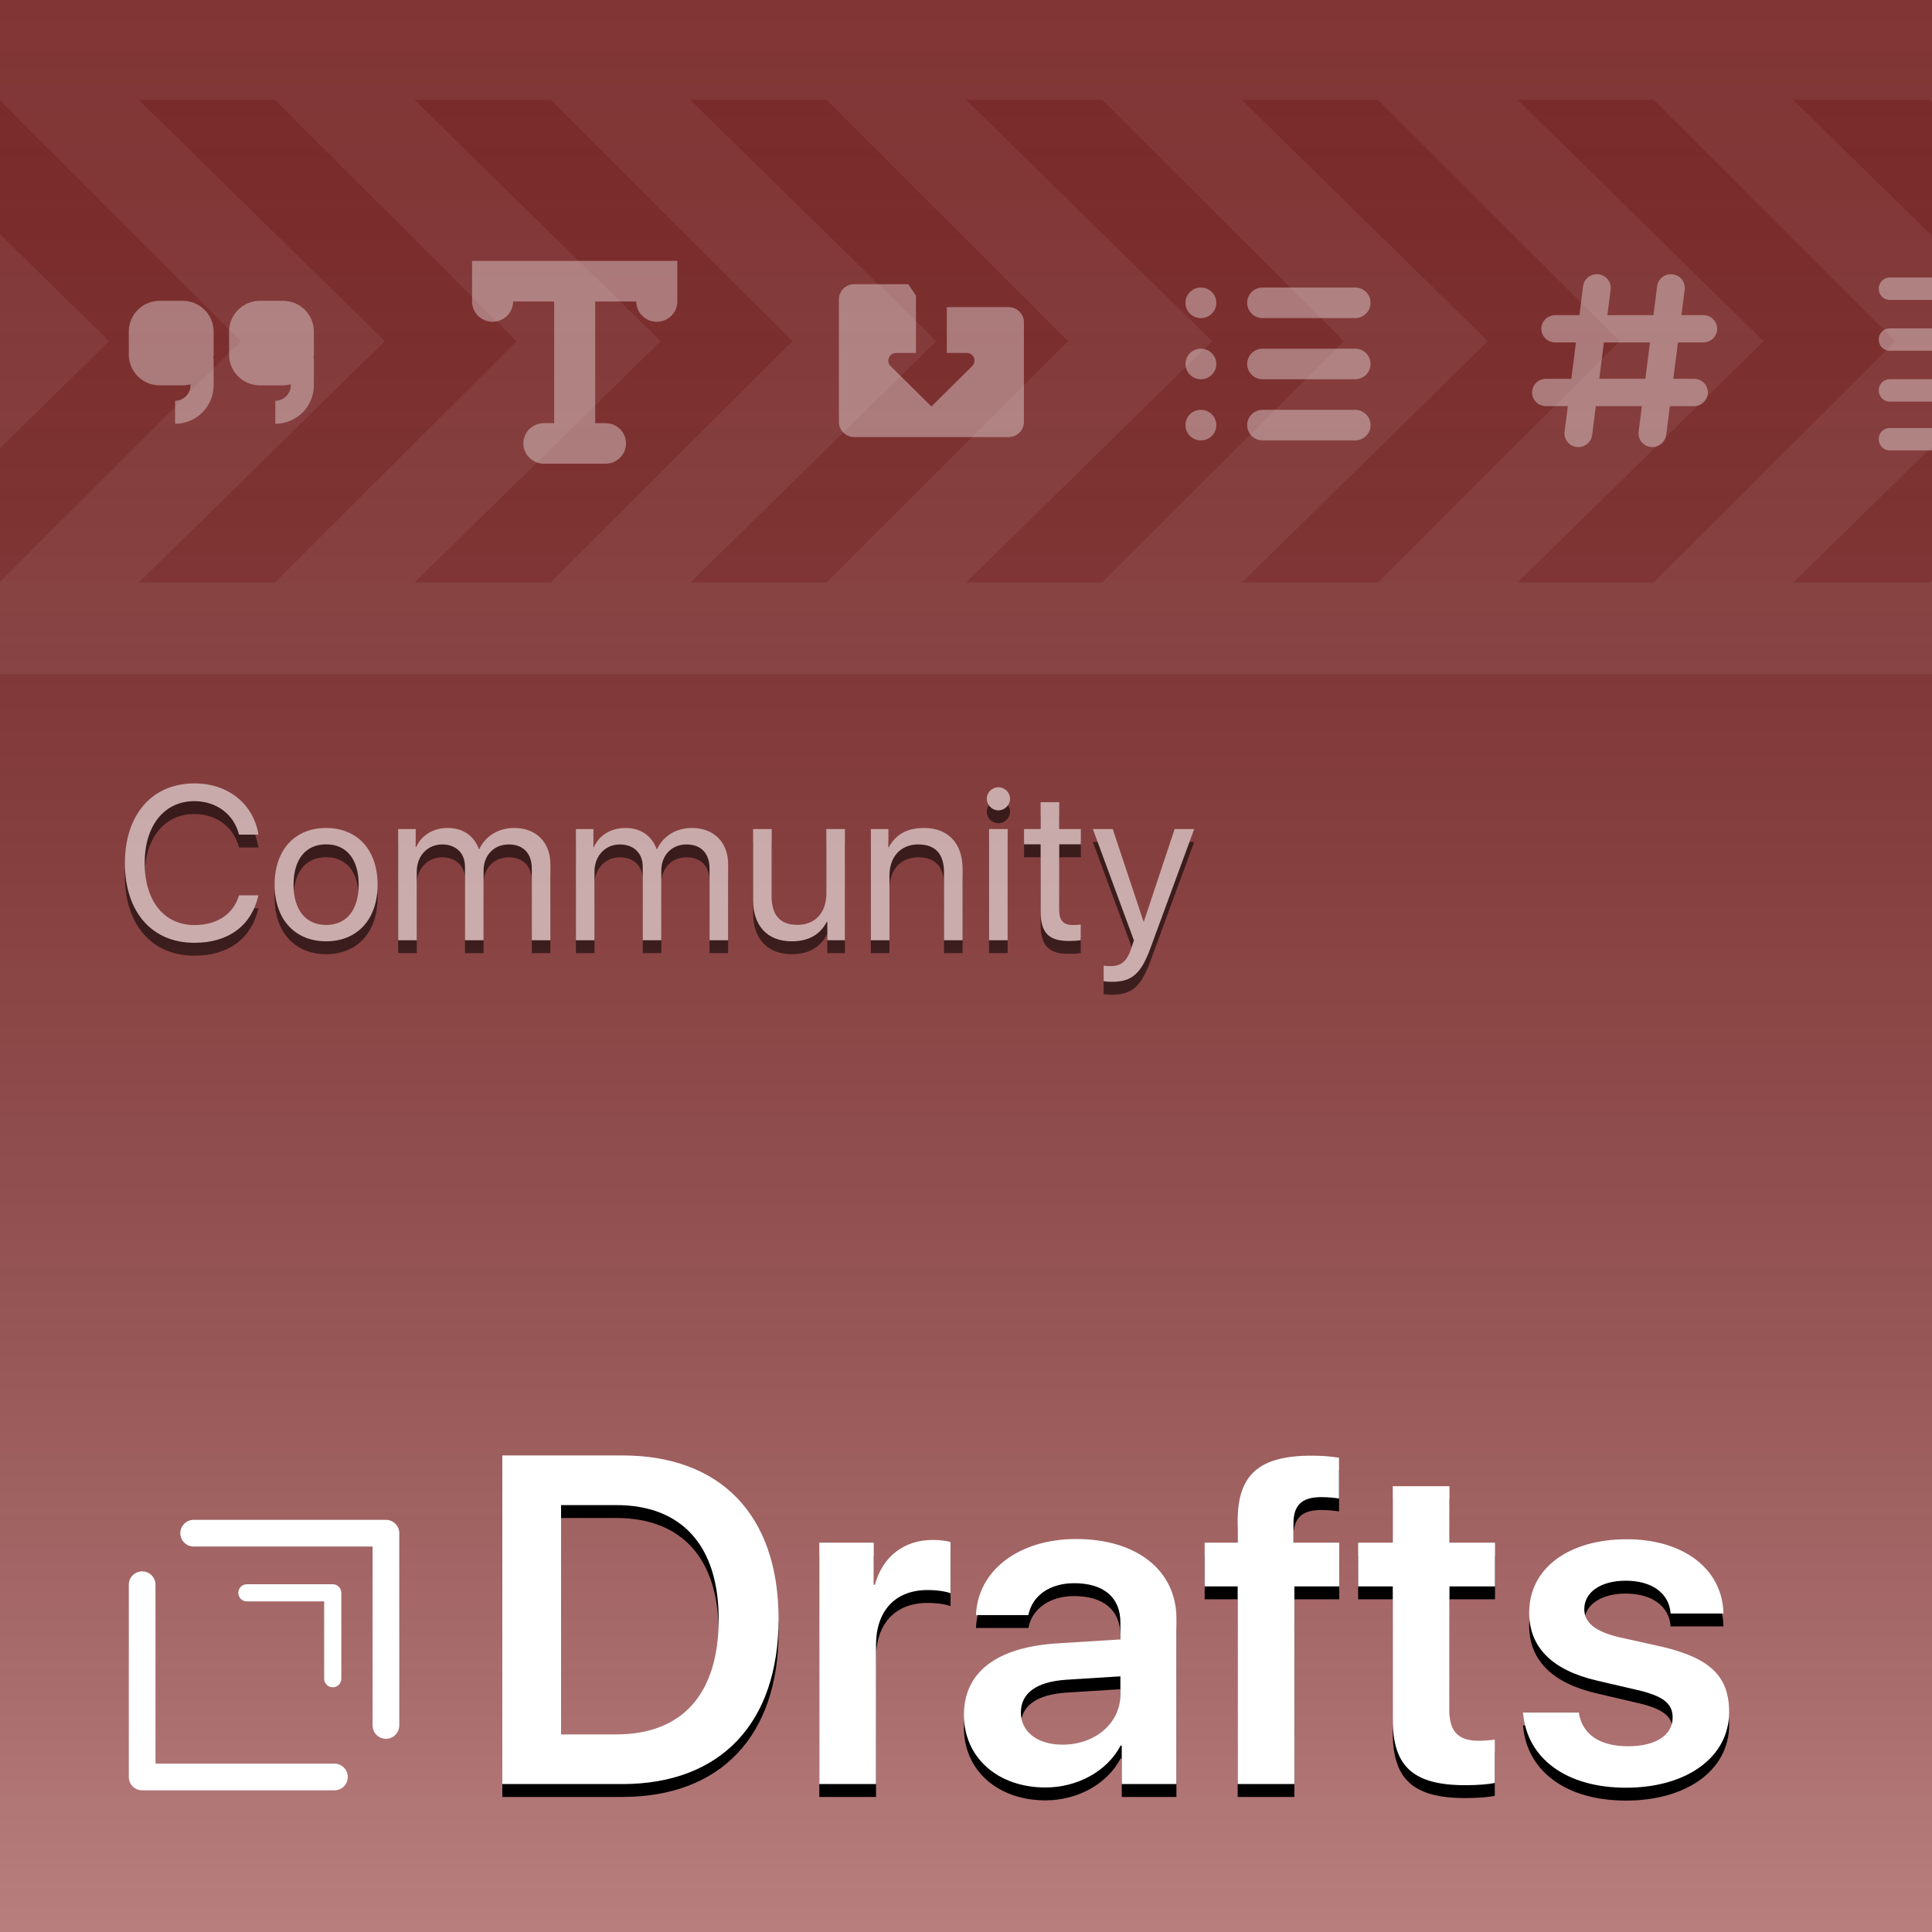 <?xml version="1.0" encoding="UTF-8"?>
<svg width="150px" height="150px" viewBox="0 0 150 150" version="1.1" xmlns="http://www.w3.org/2000/svg" xmlns:xlink="http://www.w3.org/1999/xlink">
    <!-- Generator: Sketch 50.2 (55047) - http://www.bohemiancoding.com/sketch -->
    <title>drafts-site-header-community</title>
    <desc>Created with Sketch.</desc>
    <defs>
        <linearGradient x1="50%" y1="100%" x2="50%" y2="0%" id="linearGradient-1">
            <stop stop-color="#FFFFFF" stop-opacity="0.5" offset="0%"></stop>
            <stop stop-color="#000000" stop-opacity="0.181" offset="100%"></stop>
        </linearGradient>
        <rect id="path-2" x="0" y="0" width="150" height="150"></rect>
        <filter x="-23.8%" y="-19.0%" width="147.6%" height="147.6%" filterUnits="objectBoundingBox" id="filter-3">
            <feOffset dx="0" dy="1" in="SourceAlpha" result="shadowOffsetOuter1"></feOffset>
            <feGaussianBlur stdDeviation="1.5" in="shadowOffsetOuter1" result="shadowBlurOuter1"></feGaussianBlur>
            <feColorMatrix values="0 0 0 0 0   0 0 0 0 0   0 0 0 0 0  0 0 0 0.709 0" type="matrix" in="shadowBlurOuter1" result="shadowMatrixOuter1"></feColorMatrix>
            <feMerge>
                <feMergeNode in="shadowMatrixOuter1"></feMergeNode>
                <feMergeNode in="SourceGraphic"></feMergeNode>
            </feMerge>
        </filter>
        <path d="M29,0 L38.318,0 C45.939,0 50.447,4.615 50.447,12.695 C50.447,20.775 45.956,25.514 38.318,25.514 L29,25.514 L29,0 Z M33.562,3.855 L33.562,21.659 L37.841,21.659 C42.968,21.659 45.797,18.53 45.797,12.713 C45.797,7.002 42.933,3.855 37.841,3.855 L33.562,3.855 Z M53.612,25.514 L53.612,6.772 L57.838,6.772 L57.838,10.043 L57.926,10.043 C58.528,7.833 60.207,6.56 62.417,6.56 C62.983,6.56 63.461,6.63 63.797,6.719 L63.797,10.697 C63.425,10.556 62.753,10.45 62.011,10.45 C59.518,10.45 58.015,12.059 58.015,14.711 L58.015,25.514 L53.612,25.514 Z M72.496,22.455 C75.024,22.455 76.987,20.793 76.987,18.565 L76.987,17.151 L72.761,17.416 C70.462,17.575 69.26,18.459 69.26,19.962 C69.26,21.447 70.533,22.455 72.496,22.455 Z M71.17,25.779 C67.492,25.779 64.84,23.481 64.84,20.139 C64.84,16.797 67.421,14.87 72.142,14.587 L76.987,14.286 L76.987,12.96 C76.987,10.998 75.661,9.919 73.398,9.919 C71.488,9.919 70.126,10.909 69.844,12.395 L65.777,12.395 C65.901,8.947 69.083,6.489 73.557,6.489 C78.26,6.489 81.336,8.929 81.336,12.66 L81.336,25.514 L77.093,25.514 L77.093,22.526 L77.004,22.526 C75.961,24.524 73.645,25.779 71.17,25.779 Z M86.093,25.514 L86.093,10.167 L83.529,10.167 L83.529,6.772 L86.093,6.772 L86.093,5.075 C86.093,1.503 87.737,0.018 91.839,0.018 C92.617,0.018 93.307,0.071 93.961,0.177 L93.961,3.342 C93.589,3.289 93.112,3.236 92.582,3.236 C91.079,3.236 90.424,3.855 90.424,5.287 L90.424,6.772 L93.978,6.772 L93.978,10.167 L90.495,10.167 L90.495,25.514 L86.093,25.514 Z M98.134,2.387 L102.536,2.387 L102.536,6.772 L106.072,6.772 L106.072,10.167 L102.536,10.167 L102.536,19.891 C102.536,21.43 103.243,22.155 104.799,22.155 C105.206,22.155 105.772,22.102 106.055,22.066 L106.055,25.426 C105.577,25.532 104.711,25.602 103.774,25.602 C99.725,25.602 98.134,24.153 98.134,20.51 L98.134,10.167 L95.446,10.167 L95.446,6.772 L98.134,6.772 L98.134,2.387 Z M108.725,12.2 C108.725,8.788 111.748,6.507 116.31,6.507 C120.712,6.507 123.736,8.823 123.807,12.271 L119.705,12.271 C119.598,10.697 118.255,9.725 116.221,9.725 C114.294,9.725 113.003,10.609 113.003,11.935 C113.003,12.978 113.852,13.668 115.691,14.11 L119.033,14.852 C122.781,15.736 124.249,17.151 124.249,19.927 C124.249,23.428 120.96,25.797 116.239,25.797 C111.554,25.797 108.53,23.481 108.247,19.962 L112.579,19.962 C112.827,21.642 114.188,22.579 116.398,22.579 C118.538,22.579 119.864,21.73 119.864,20.351 C119.864,19.29 119.174,18.724 117.353,18.265 L113.94,17.469 C110.475,16.656 108.725,14.87 108.725,12.2 Z" id="path-4"></path>
        <filter x="-3.7%" y="-9.7%" width="107.3%" height="127.1%" filterUnits="objectBoundingBox" id="filter-5">
            <feOffset dx="0" dy="1" in="SourceAlpha" result="shadowOffsetOuter1"></feOffset>
            <feGaussianBlur stdDeviation="1" in="shadowOffsetOuter1" result="shadowBlurOuter1"></feGaussianBlur>
            <feColorMatrix values="0 0 0 0 0   0 0 0 0 0   0 0 0 0 0  0 0 0 0.5 0" type="matrix" in="shadowBlurOuter1"></feColorMatrix>
        </filter>
        <path d="M15.093,73.199 C11.789,73.199 9.697,70.8 9.697,67.007 C9.697,63.247 11.814,60.823 15.093,60.823 C17.699,60.823 19.683,62.408 20.065,64.799 L18.554,64.799 C18.172,63.23 16.803,62.201 15.093,62.201 C12.752,62.201 11.233,64.093 11.233,67.007 C11.233,69.945 12.735,71.821 15.101,71.821 C16.861,71.821 18.123,70.975 18.554,69.514 L20.065,69.514 C19.517,71.879 17.741,73.199 15.093,73.199 Z M25.323,73.083 C22.883,73.083 21.322,71.365 21.322,68.684 C21.322,65.994 22.883,64.284 25.323,64.284 C27.755,64.284 29.316,65.994 29.316,68.684 C29.316,71.365 27.755,73.083 25.323,73.083 Z M25.323,71.813 C26.908,71.813 27.846,70.651 27.846,68.684 C27.846,66.716 26.908,65.554 25.323,65.554 C23.729,65.554 22.791,66.725 22.791,68.684 C22.791,70.651 23.738,71.813 25.323,71.813 Z M30.913,73 L30.913,64.367 L32.274,64.367 L32.274,65.778 L32.308,65.778 C32.714,64.849 33.636,64.284 34.756,64.284 C35.935,64.284 36.807,64.882 37.18,65.928 L37.213,65.928 C37.695,64.898 38.708,64.284 39.92,64.284 C41.629,64.284 42.733,65.396 42.733,67.106 L42.733,73 L41.289,73 L41.289,67.438 C41.289,66.26 40.633,65.562 39.496,65.562 C38.351,65.562 37.545,66.409 37.545,67.58 L37.545,73 L36.101,73 L36.101,67.281 C36.101,66.243 35.404,65.562 34.333,65.562 C33.188,65.562 32.358,66.459 32.358,67.654 L32.358,73 L30.913,73 Z M44.713,73 L44.713,64.367 L46.074,64.367 L46.074,65.778 L46.107,65.778 C46.514,64.849 47.435,64.284 48.556,64.284 C49.735,64.284 50.606,64.882 50.98,65.928 L51.013,65.928 C51.495,64.898 52.507,64.284 53.719,64.284 C55.429,64.284 56.533,65.396 56.533,67.106 L56.533,73 L55.089,73 L55.089,67.438 C55.089,66.26 54.433,65.562 53.296,65.562 C52.15,65.562 51.345,66.409 51.345,67.58 L51.345,73 L49.901,73 L49.901,67.281 C49.901,66.243 49.203,65.562 48.133,65.562 C46.987,65.562 46.157,66.459 46.157,67.654 L46.157,73 L44.713,73 Z M65.601,64.367 L65.601,73 L64.232,73 L64.232,71.564 L64.198,71.564 C63.667,72.568 62.787,73.083 61.459,73.083 C59.575,73.083 58.471,71.863 58.471,69.904 L58.471,64.367 L59.915,64.367 L59.915,69.646 C59.915,71.049 60.571,71.805 61.907,71.805 C63.31,71.805 64.157,70.842 64.157,69.373 L64.157,64.367 L65.601,64.367 Z M67.614,73 L67.614,64.367 L68.975,64.367 L68.975,65.778 L69.008,65.778 C69.548,64.791 70.411,64.284 71.748,64.284 C73.64,64.284 74.736,65.504 74.736,67.463 L74.736,73 L73.291,73 L73.291,67.721 C73.291,66.326 72.644,65.562 71.299,65.562 C69.905,65.562 69.058,66.534 69.058,67.995 L69.058,73 L67.614,73 Z M76.79,73 L76.79,64.367 L78.234,64.367 L78.234,73 L76.79,73 Z M77.512,62.915 C77.022,62.915 76.615,62.508 76.615,62.018 C76.615,61.52 77.022,61.122 77.512,61.122 C78.01,61.122 78.417,61.52 78.417,62.018 C78.417,62.508 78.01,62.915 77.512,62.915 Z M80.794,62.284 L82.239,62.284 L82.239,64.367 L83.916,64.367 L83.916,65.554 L82.239,65.554 L82.239,70.676 C82.239,71.464 82.571,71.821 83.31,71.821 C83.476,71.821 83.808,71.796 83.907,71.78 L83.907,72.992 C83.733,73.033 83.335,73.058 82.994,73.058 C81.409,73.058 80.794,72.411 80.794,70.75 L80.794,65.554 L79.508,65.554 L79.508,64.367 L80.794,64.367 L80.794,62.284 Z M86.31,76.229 C86.136,76.229 85.845,76.212 85.687,76.179 L85.687,74.967 C85.845,75 86.069,75.009 86.252,75.009 C87.057,75.009 87.505,74.619 87.837,73.614 L88.036,73.008 L84.849,64.367 L86.393,64.367 L88.784,71.556 L88.808,71.556 L91.199,64.367 L92.718,64.367 L89.323,73.606 C88.584,75.623 87.87,76.229 86.31,76.229 Z" id="path-6"></path>
        <filter x="-4.2%" y="-16.2%" width="108.4%" height="145.4%" filterUnits="objectBoundingBox" id="filter-7">
            <feOffset dx="0" dy="1" in="SourceAlpha" result="shadowOffsetOuter1"></feOffset>
            <feGaussianBlur stdDeviation="1" in="shadowOffsetOuter1" result="shadowBlurOuter1"></feGaussianBlur>
            <feColorMatrix values="0 0 0 0 0   0 0 0 0 0   0 0 0 0 0  0 0 0 0.5 0" type="matrix" in="shadowBlurOuter1"></feColorMatrix>
        </filter>
    </defs>
    <g id="drafts-site-header-community" stroke="none" stroke-width="1" fill="none" fill-rule="evenodd">
        <g id="Rectangle-2">
            <use fill-opacity="0.895" fill="#811818" xlink:href="#path-2"></use>
            <use fill-opacity="0.77" fill="url(#linearGradient-1)" xlink:href="#path-2"></use>
        </g>
        <g id="Group-2" transform="translate(10, 113)">
            <g id="Group" filter="url(#filter-3)" transform="translate(0, 4)" fill="#FFFFFF" fill-rule="nonzero">
                <path d="M18.928,15.964 C18.928,16.536 19.391,17 19.964,17 C20.536,17 21,16.536 21,15.964 L21,1.036 C21,0.464 20.536,0 19.964,0 L5.036,0 C4.464,0 4,0.464 4,1.036 C4,1.609 4.464,2.072 5.036,2.072 L18.928,2.072 L18.928,15.964 Z" id="Path-2"></path>
                <path d="M15.167,6.333 L15.167,12.333 C15.167,12.701 15.465,13 15.833,13 C16.201,13 16.5,12.701 16.5,12.333 L16.5,5.667 C16.5,5.299 16.201,5 15.833,5 L9.167,5 C8.799,5 8.5,5.299 8.5,5.667 C8.5,6.035 8.799,6.333 9.167,6.333 L15.167,6.333 Z" id="Path-2"></path>
                <path d="M14.928,6.072 L14.928,19.964 C14.928,20.536 15.391,21 15.964,21 C16.536,21 17,20.536 17,19.964 L17,5.036 C17,4.464 16.536,4 15.964,4 L1.036,4 C0.464,4 0,4.464 0,5.036 C0,5.609 0.464,6.072 1.036,6.072 L14.928,6.072 Z" id="Path-2" transform="translate(8.5, 12.5) rotate(-180) translate(-8.5, -12.5) "></path>
            </g>
            <g id="Drafts">
                <use fill="black" fill-opacity="1" filter="url(#filter-5)" xlink:href="#path-4"></use>
                <use fill="#FFFFFF" fill-rule="evenodd" xlink:href="#path-4"></use>
            </g>
        </g>
        <path d="M344.188,43.534 C344.533,48.786 344.767,52.336 344.767,52.336 C204.48,52.336 23.729,52.336 -117.682,52.336 L-118.751,35.47 L-109.76,26.489 L-119.967,16.295 L-121,0 C20.411,0 200.412,0 341.449,0 C341.449,0.475 341.621,3.448 341.886,7.757 L331.921,7.757 L342.543,18.172 C342.867,23.236 343.223,28.738 343.554,33.817 L331.921,45.223 L342.497,45.223 L344.188,43.534 Z M-107.106,45.223 L-88.35,26.489 L-107.106,7.757 L-117.682,7.757 L-98.653,26.417 L-98.578,26.49 L-98.654,26.565 L-117.682,45.223 L-107.106,45.223 Z M-85.697,45.223 L-66.941,26.489 L-85.697,7.757 L-96.272,7.757 L-77.243,26.417 L-77.168,26.49 L-77.244,26.565 L-96.272,45.223 L-85.697,45.223 Z M-64.287,45.223 L-45.531,26.489 L-64.287,7.757 L-74.862,7.757 L-55.833,26.417 L-55.758,26.49 L-55.835,26.565 L-74.862,45.223 L-64.287,45.223 Z M-42.877,45.223 L-24.121,26.489 L-42.877,7.757 L-53.453,7.757 L-34.424,26.417 L-34.349,26.49 L-34.425,26.565 L-53.453,45.223 L-42.877,45.223 Z M-21.468,45.223 L-2.712,26.489 L-21.468,7.757 L-32.043,7.757 L-13.014,26.417 L-12.939,26.49 L-13.015,26.565 L-32.043,45.223 L-21.468,45.223 Z M-0.058,45.223 L18.698,26.489 L-0.058,7.757 L-10.633,7.757 L8.396,26.417 L8.471,26.49 L8.394,26.565 L-10.633,45.223 L-0.058,45.223 Z M21.352,45.223 L40.108,26.489 L21.352,7.757 L10.776,7.757 L29.805,26.417 L29.88,26.49 L29.804,26.565 L10.776,45.223 L21.352,45.223 Z M42.761,45.223 L61.517,26.489 L42.761,7.757 L32.186,7.757 L51.215,26.417 L51.29,26.49 L51.214,26.565 L32.186,45.223 L42.761,45.223 Z M64.171,45.223 L82.927,26.489 L64.171,7.757 L53.596,7.757 L72.625,26.417 L72.7,26.49 L72.623,26.565 L53.596,45.223 L64.171,45.223 Z M85.581,45.223 L104.337,26.489 L85.581,7.757 L75.005,7.757 L94.034,26.417 L94.109,26.49 L94.033,26.565 L75.005,45.223 L85.581,45.223 Z M106.99,45.223 L125.746,26.489 L106.99,7.757 L96.415,7.757 L115.444,26.417 L115.519,26.49 L115.443,26.565 L96.415,45.223 L106.99,45.223 Z M128.4,45.223 L147.156,26.489 L128.4,7.757 L117.825,7.757 L136.854,26.417 L136.929,26.49 L136.852,26.565 L117.825,45.223 L128.4,45.223 Z M149.81,45.223 L168.566,26.489 L149.81,7.757 L139.234,7.757 L158.263,26.417 L158.338,26.49 L158.262,26.565 L139.234,45.223 L149.81,45.223 Z M171.219,45.223 L189.975,26.489 L171.219,7.757 L160.644,7.757 L179.673,26.417 L179.748,26.49 L179.672,26.565 L160.644,45.223 L171.219,45.223 Z M192.629,45.223 L211.385,26.489 L192.629,7.757 L182.054,7.757 L201.083,26.417 L201.158,26.49 L201.081,26.565 L182.054,45.223 L192.629,45.223 Z M214.039,45.223 L232.795,26.489 L214.039,7.757 L203.463,7.757 L222.492,26.417 L222.567,26.49 L222.491,26.565 L203.463,45.223 L214.039,45.223 Z M235.448,45.223 L254.204,26.489 L235.448,7.757 L224.873,7.757 L243.902,26.417 L243.977,26.49 L243.901,26.565 L224.873,45.223 L235.448,45.223 Z M256.858,45.223 L275.614,26.489 L256.858,7.757 L246.283,7.757 L265.312,26.417 L265.387,26.49 L265.31,26.565 L246.283,45.223 L256.858,45.223 Z M278.268,45.223 L297.024,26.489 L278.268,7.757 L267.692,7.757 L286.721,26.417 L286.796,26.49 L286.72,26.565 L267.692,45.223 L278.268,45.223 Z M299.677,45.223 L318.433,26.489 L299.677,7.757 L289.102,7.757 L308.131,26.417 L308.206,26.49 L308.13,26.565 L289.102,45.223 L299.677,45.223 Z M321.087,45.223 L339.843,26.489 L321.087,7.757 L310.512,7.757 L329.541,26.417 L329.616,26.49 L329.539,26.565 L310.512,45.223 L321.087,45.223 Z" id="Combined-Shape" fill="#FFFFFF" opacity="0.062"></path>
        <g id="Group" opacity="0.544" transform="translate(10, 20)" fill="#FFFFFF" fill-rule="nonzero">
            <g id="Group-3" opacity="0.661">
                <path d="M143.486,13.231 L136.709,13.231 C136.241,13.231 135.862,13.62 135.862,14.099 C135.862,14.579 136.241,14.968 136.709,14.968 L143.486,14.968 C143.954,14.968 144.333,14.579 144.333,14.099 C144.333,13.62 143.954,13.231 143.486,13.231 Z M136.711,3.285 L148.599,3.285 C149.068,3.285 149.448,2.896 149.448,2.417 C149.448,1.937 149.068,1.548 148.599,1.548 L136.711,1.548 C136.242,1.548 135.862,1.937 135.862,2.417 C135.862,2.896 136.242,3.285 136.711,3.285 Z M148.599,9.442 L136.711,9.442 C136.242,9.442 135.862,9.831 135.862,10.31 C135.862,10.79 136.242,11.179 136.711,11.179 L148.599,11.179 C149.068,11.179 149.448,10.79 149.448,10.31 C149.448,9.831 149.068,9.442 148.599,9.442 Z M148.599,5.495 L136.711,5.495 C136.242,5.495 135.862,5.884 135.862,6.364 C135.862,6.843 136.242,7.232 136.711,7.232 L148.599,7.232 C149.068,7.232 149.448,6.843 149.448,6.364 C149.448,5.884 149.068,5.495 148.599,5.495 Z" id="align-justify-left"></path>
                <path d="M122.243,6.587 C122.838,6.587 123.321,6.113 123.321,5.528 C123.321,4.943 122.838,4.469 122.243,4.469 L120.545,4.469 L120.798,2.481 C120.872,1.901 120.453,1.371 119.862,1.299 C119.272,1.226 118.733,1.638 118.659,2.218 L118.373,4.469 L114.797,4.469 L115.05,2.481 C115.124,1.901 114.705,1.371 114.114,1.299 C113.524,1.226 112.985,1.638 112.911,2.218 L112.625,4.469 L110.747,4.469 C110.152,4.469 109.669,4.943 109.669,5.528 C109.669,6.113 110.152,6.587 110.747,6.587 L112.356,6.587 L111.996,9.413 L110.029,9.413 C109.433,9.413 108.951,9.887 108.951,10.472 C108.951,11.057 109.433,11.531 110.029,11.531 L111.727,11.531 L111.474,13.519 C111.439,13.798 111.517,14.079 111.693,14.301 C111.868,14.522 112.126,14.667 112.41,14.701 C112.455,14.707 112.5,14.71 112.545,14.71 C113.088,14.709 113.545,14.311 113.613,13.782 L113.899,11.531 L117.475,11.531 L117.222,13.519 C117.187,13.798 117.265,14.079 117.441,14.301 C117.616,14.522 117.874,14.667 118.158,14.701 C118.203,14.707 118.248,14.71 118.293,14.71 C118.836,14.709 119.294,14.311 119.361,13.782 L119.647,11.531 L121.525,11.531 C122.12,11.531 122.602,11.057 122.602,10.472 C122.602,9.887 122.12,9.413 121.525,9.413 L119.916,9.413 L120.276,6.587 L122.243,6.587 Z M117.744,9.413 L114.168,9.413 L114.528,6.587 L118.104,6.587 L117.744,9.413 Z" id="hashtag"></path>
                <path d="M83.237,7.071 C82.576,7.071 82.04,7.602 82.04,8.258 C82.04,8.914 82.576,9.445 83.237,9.445 C83.899,9.445 84.435,8.914 84.435,8.258 C84.435,7.602 83.899,7.071 83.237,7.071 Z M83.237,2.323 C82.576,2.323 82.04,2.854 82.04,3.51 C82.04,4.165 82.576,4.697 83.237,4.697 C83.899,4.697 84.435,4.165 84.435,3.51 C84.435,2.854 83.899,2.323 83.237,2.323 Z M83.237,11.819 C82.576,11.819 82.04,12.351 82.04,13.006 C82.04,13.662 82.576,14.194 83.237,14.194 C83.899,14.194 84.435,13.662 84.435,13.006 C84.435,12.351 83.899,11.819 83.237,11.819 Z M88.027,4.697 L95.212,4.697 C95.874,4.697 96.41,4.165 96.41,3.51 C96.41,2.854 95.874,2.323 95.212,2.323 L88.027,2.323 C87.366,2.323 86.83,2.854 86.83,3.51 C86.83,4.165 87.366,4.697 88.027,4.697 Z M95.212,7.071 L88.027,7.071 C87.366,7.071 86.83,7.602 86.83,8.258 C86.83,8.914 87.366,9.445 88.027,9.445 L95.212,9.445 C95.874,9.445 96.41,8.914 96.41,8.258 C96.41,7.602 95.874,7.071 95.212,7.071 Z M95.212,11.819 L88.027,11.819 C87.366,11.819 86.83,12.351 86.83,13.006 C86.83,13.662 87.366,14.194 88.027,14.194 L95.212,14.194 C95.874,14.194 96.41,13.662 96.41,13.006 C96.41,12.351 95.874,11.819 95.212,11.819 Z" id="list"></path>
                <path d="M68.301,3.845 L63.511,3.845 L63.511,7.406 L65.059,7.406 C65.302,7.406 65.52,7.551 65.613,7.773 C65.705,7.995 65.654,8.25 65.483,8.42 L62.314,11.561 L59.145,8.42 C58.973,8.25 58.922,7.995 59.015,7.773 C59.108,7.551 59.326,7.406 59.568,7.406 L61.116,7.406 L61.116,2.955 L60.517,2.065 L56.326,2.065 C55.665,2.065 55.129,2.596 55.129,3.252 L55.129,12.748 C55.129,13.404 55.665,13.935 56.326,13.935 L68.301,13.935 C68.963,13.935 69.499,13.404 69.499,12.748 L69.499,5.032 C69.499,4.377 68.963,3.845 68.301,3.845 Z" id="folder-download"></path>
                <path d="M26.65,0.258 L26.65,3.406 C26.65,4.276 27.363,4.981 28.244,4.981 C29.124,4.981 29.837,4.276 29.837,3.406 L33.025,3.406 L33.025,12.852 L32.228,12.852 C31.348,12.852 30.634,13.556 30.634,14.426 C30.634,15.295 31.348,16 32.228,16 L37.009,16 C37.89,16 38.603,15.295 38.603,14.426 C38.603,13.556 37.89,12.852 37.009,12.852 L36.212,12.852 L36.212,3.406 L39.4,3.406 C39.4,4.276 40.114,4.981 40.994,4.981 C41.874,4.981 42.588,4.276 42.588,3.406 L42.588,0.258 L26.65,0.258 Z" id="typography"></path>
                <path d="M4.191,3.355 L2.395,3.355 C1.76,3.355 1.151,3.606 0.701,4.054 C0.252,4.502 -1.11162581e-05,5.109 0,5.742 L0,7.532 C-1.11162581e-05,8.165 0.252,8.773 0.701,9.22 C1.151,9.668 1.76,9.919 2.395,9.919 L4.191,9.919 C4.394,9.917 4.595,9.888 4.79,9.835 L4.79,9.919 C4.789,10.578 4.254,11.112 3.593,11.113 L3.593,12.903 C5.245,12.901 6.584,11.566 6.586,9.919 L6.586,7.831 L6.556,7.831 C6.572,7.732 6.583,7.632 6.586,7.532 L6.586,5.742 C6.586,5.109 6.334,4.502 5.885,4.054 C5.436,3.606 4.826,3.355 4.191,3.355 Z M14.37,5.742 C14.37,5.109 14.118,4.502 13.669,4.054 C13.219,3.606 12.61,3.355 11.975,3.355 L10.179,3.355 C9.544,3.355 8.934,3.606 8.485,4.054 C8.036,4.502 7.784,5.109 7.784,5.742 L7.784,7.532 C7.784,8.165 8.036,8.773 8.485,9.22 C8.934,9.668 9.544,9.919 10.179,9.919 L11.975,9.919 C12.177,9.917 12.379,9.888 12.574,9.835 L12.574,9.919 C12.573,10.578 12.037,11.112 11.376,11.113 L11.376,12.903 C13.029,12.901 14.368,11.566 14.37,9.919 L14.37,7.831 L14.34,7.831 C14.356,7.732 14.366,7.632 14.37,7.532 L14.37,5.742 Z" id="quote-close"></path>
            </g>
        </g>
        <g id="Community" opacity="0.562">
            <use fill="black" fill-opacity="1" filter="url(#filter-7)" xlink:href="#path-6"></use>
            <use fill="#FFFFFF" fill-rule="evenodd" xlink:href="#path-6"></use>
        </g>
    </g>
</svg>